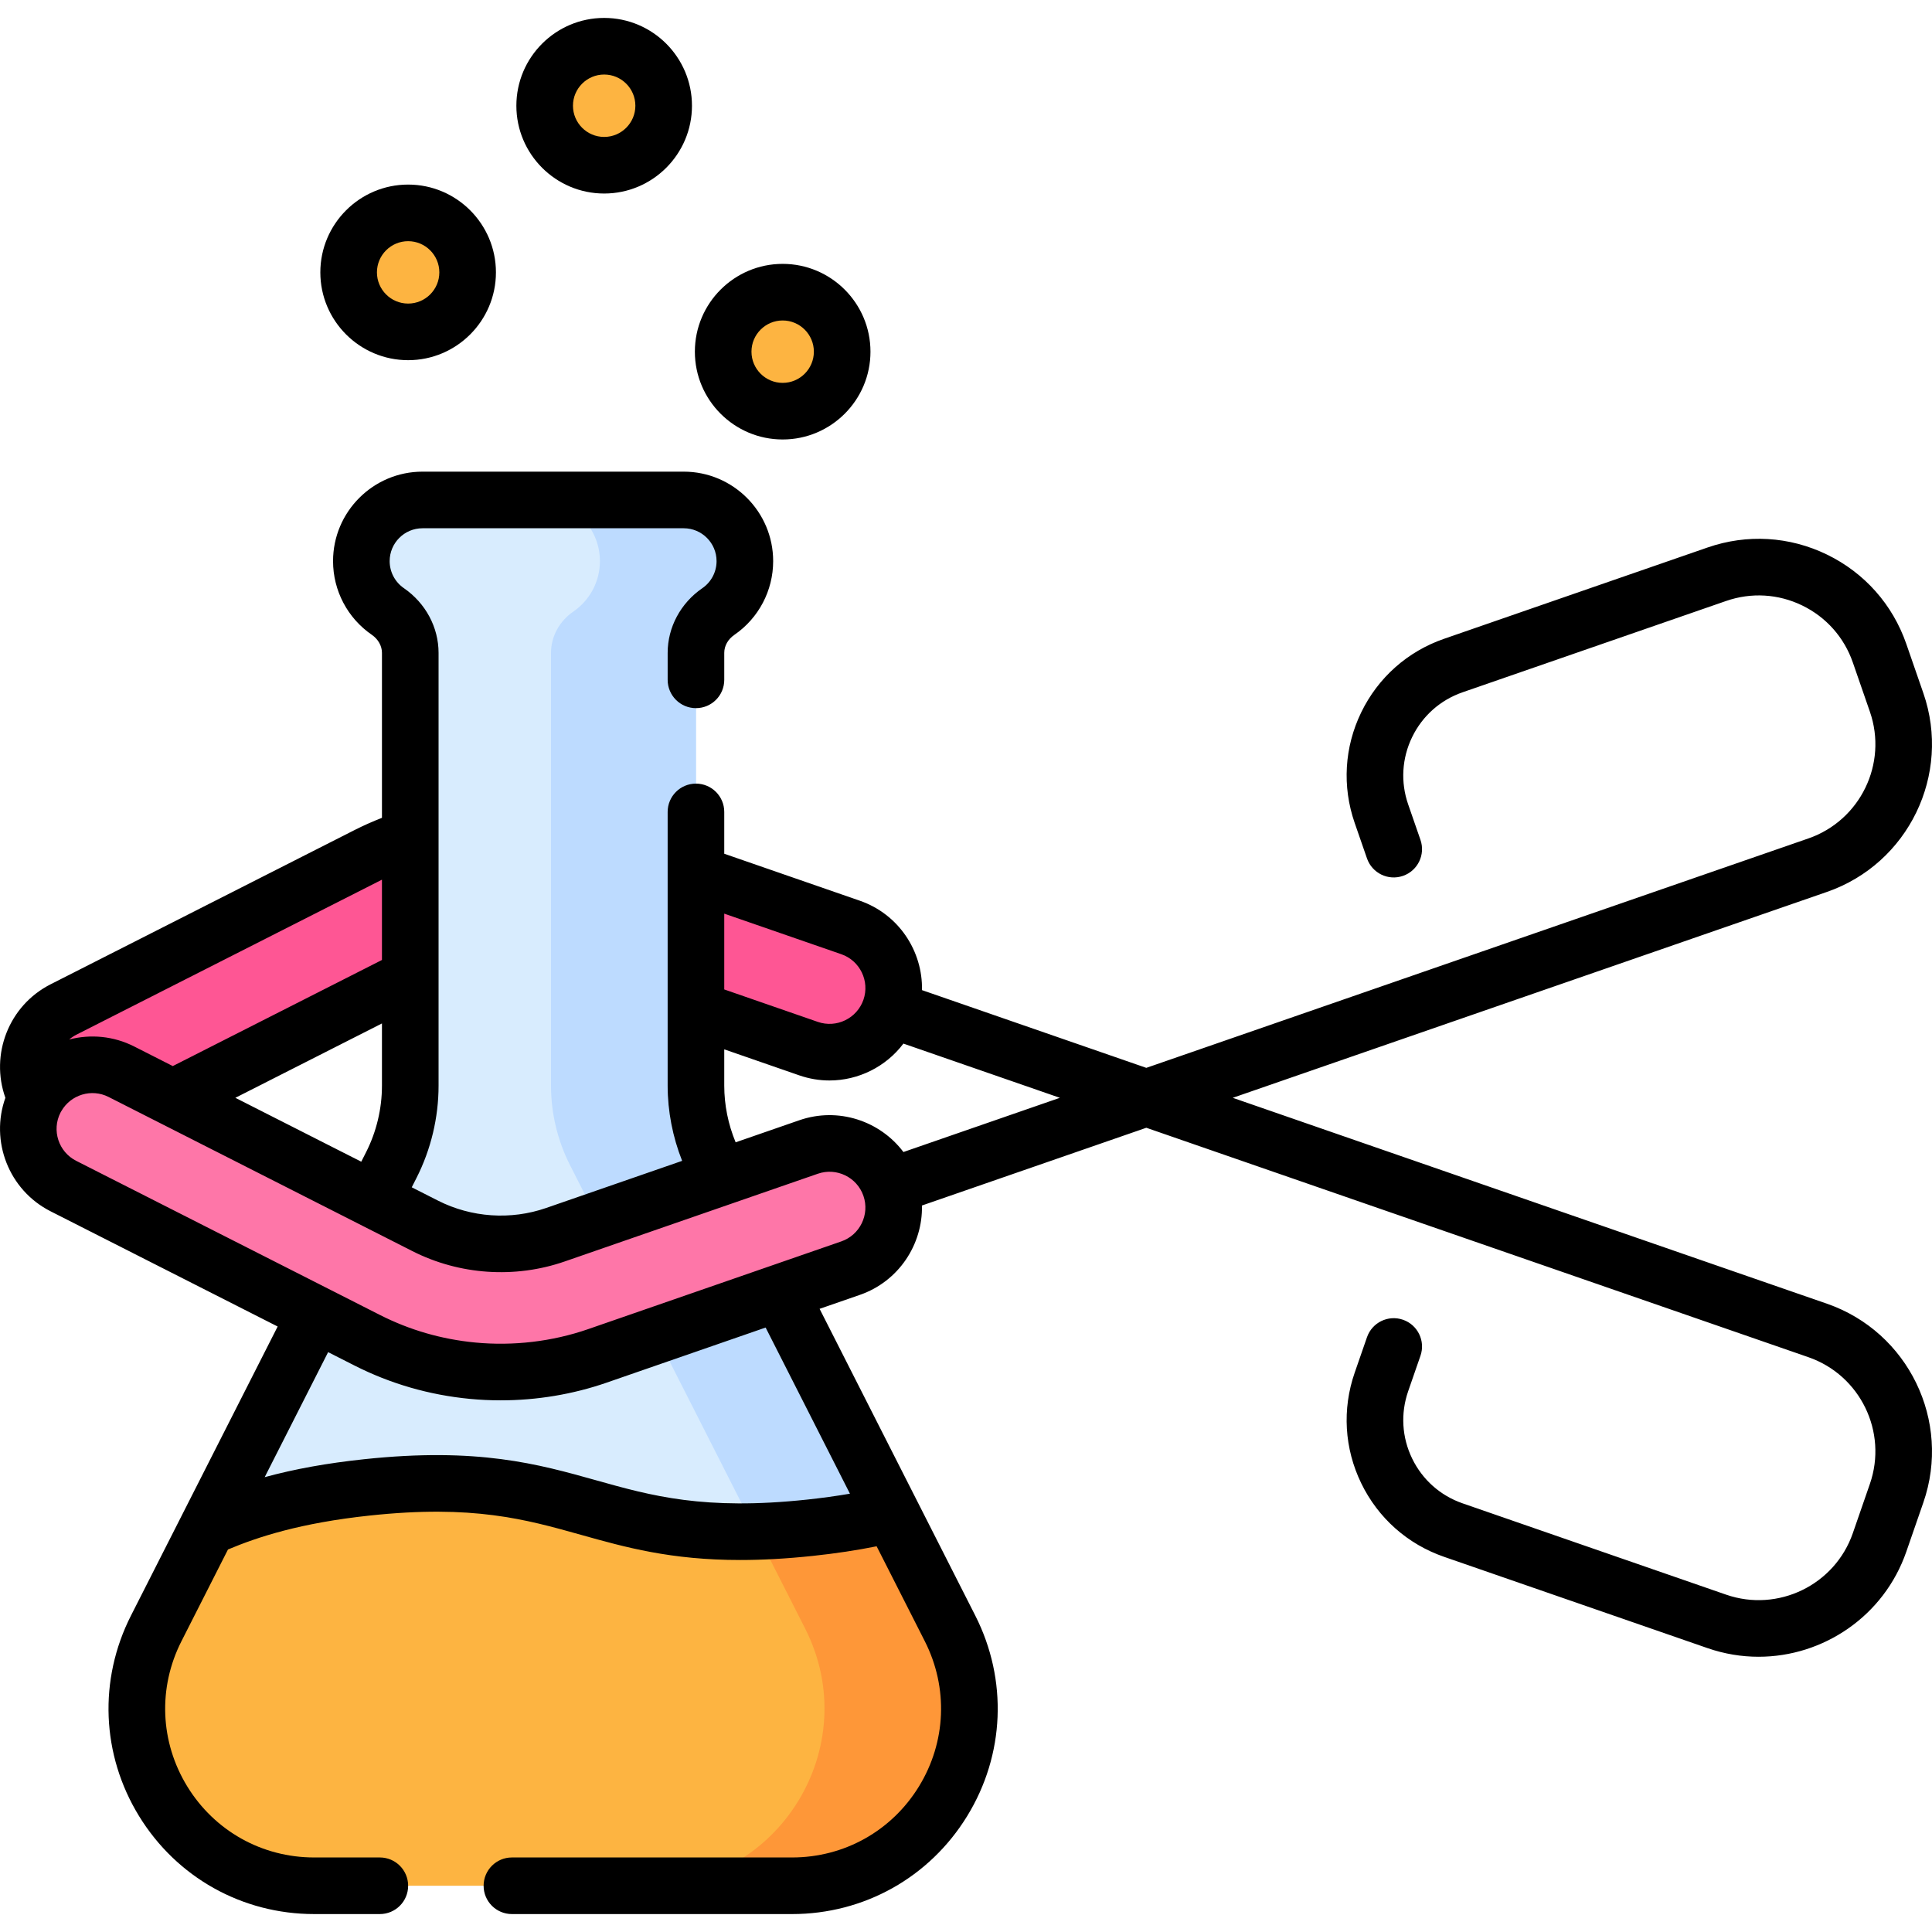 <svg id="Capa_1" enable-background="new 0 0 512 512" viewBox="0 0 512 512" xmlns="http://www.w3.org/2000/svg"><g><g><g><path d="m125.216 218.617c-9.652.926-19.135 3.626-27.885 8.065l-80.523 40.859c-8.368 4.246-11.712 14.472-7.467 22.839 4.246 8.367 14.477 11.706 22.839 7.463l80.525-40.858c10.635-5.396 23.2-6.253 34.47-2.347l67.115 23.26c8.864 3.073 18.545-1.622 21.619-10.489 3.072-8.866-1.626-18.546-10.491-21.619l-67.117-23.258c-10.664-3.694-21.984-4.98-33.085-3.915z" fill="#fe5694"/><path d="m251.778 431.553-62.305-122.791c-3.309-6.523-5.033-13.734-5.033-21.049v-114.696c0-4.421 2.295-8.451 5.937-10.958 4.244-2.921 7.024-7.811 7.024-13.352 0-8.948-7.253-16.205-16.201-16.205h-69.228c-8.948 0-16.201 7.258-16.201 16.206 0 5.541 2.784 10.431 7.028 13.352 3.642 2.507 5.933 6.538 5.933 10.959v114.694c0 7.314-1.723 14.526-5.032 21.049l-62.302 122.791c-15.846 31.23 6.843 68.188 41.863 68.188h126.652c35.019 0 57.711-36.958 41.865-68.188z" fill="#d8ecfe"/><path d="m251.778 431.553-62.305-122.791c-3.309-6.523-5.033-13.734-5.033-21.049v-114.696c0-4.421 2.295-8.451 5.937-10.958 4.244-2.921 7.024-7.811 7.024-13.352 0-8.948-7.253-16.205-16.201-16.205h-38.418c8.948 0 16.201 7.255 16.201 16.203 0 5.541-2.782 10.432-7.026 13.354-3.642 2.507-5.935 6.536-5.935 10.957v114.698c0 7.314 1.725 14.525 5.034 21.048l62.302 122.791c15.846 31.23-6.844 68.187-41.864 68.187h38.417c35.022.001 57.713-36.957 41.867-68.187z" fill="#bddbff"/><path d="m209.913 499.741h-126.653c-35.021 0-57.708-36.961-41.863-68.188l13.571-26.739c10.341-4.61 22.913-8.585 42.281-10.647 57.504-6.128 59.95 16.819 117.442 10.692 8.382-.895 15.494-2.152 21.69-3.658l15.396 30.353c15.846 31.226-6.843 68.187-41.864 68.187z" fill="#fdb441"/><path d="m251.778 431.553-15.396-30.353c-6.196 1.506-13.308 2.764-21.69 3.658-5.219.556-9.981.87-14.375.991l13.042 25.704c15.846 31.23-6.844 68.187-41.864 68.187h38.417c35.022.001 57.711-36.96 41.866-68.187z" fill="#fe9738"/><path d="m125.216 363.243c-9.652-.926-19.135-3.628-27.885-8.067l-80.525-40.859c-8.368-4.246-11.709-14.471-7.464-22.839 4.246-8.367 14.476-11.706 22.838-7.463l80.525 40.858c10.635 5.396 23.2 6.253 34.47 2.347l67.113-23.258c8.864-3.073 18.545 1.622 21.619 10.489 3.072 8.866-1.626 18.544-10.492 21.617l-67.115 23.259c-10.663 3.695-21.983 4.981-33.084 3.916z" fill="#fe76a8"/><g fill="#fdb441"><path d="m207.42 77.436c-8.708 0-15.767 7.059-15.767 15.767s7.059 15.767 15.767 15.767 15.768-7.059 15.768-15.767-7.059-15.767-15.768-15.767z"/><path d="m108.169 56.421c-8.708 0-15.767 7.059-15.767 15.767s7.059 15.767 15.767 15.767 15.768-7.059 15.768-15.767-7.06-15.767-15.768-15.767z"/><path d="m160.118 12.259c-8.708 0-15.767 7.059-15.767 15.767s7.059 15.767 15.767 15.767 15.768-7.059 15.768-15.767-7.06-15.767-15.768-15.767z"/></g></g></g><g><path d="m484.162 345.497-157.47-54.565 157.471-54.566c21.564-7.476 33.026-31.102 25.551-52.663l-4.521-13.051c-3.621-10.449-11.092-18.862-21.037-23.69-9.948-4.828-21.178-5.493-31.627-1.872l-69.843 24.201c-9.68 3.355-17.474 10.277-21.947 19.492-4.473 9.216-5.089 19.622-1.733 29.304l3.26 9.4c1.357 3.913 5.628 5.989 9.543 4.629 3.914-1.357 5.987-5.63 4.629-9.544l-3.259-9.399c-2.043-5.894-1.668-12.229 1.055-17.84 2.724-5.611 7.47-9.826 13.364-11.869l69.843-24.201c6.659-2.309 13.821-1.886 20.165 1.193 6.341 3.078 11.105 8.443 13.414 15.105l4.522 13.053c4.766 13.748-2.542 28.811-16.291 33.578l-175.465 60.801-59.451-20.601c.222-10.346-6.176-20.126-16.462-23.69l-35.938-12.453v-11.082c0-4.142-3.358-7.5-7.5-7.5-4.143 0-7.5 3.358-7.5 7.5v72.543c0 6.797 1.331 13.592 3.838 19.929l-36.059 12.497c-9.355 3.242-19.788 2.532-28.621-1.949l-6.976-3.54 1.264-2.49c3.822-7.529 5.843-15.982 5.843-24.447v-114.693c0-6.769-3.429-13.174-9.183-17.142-2.365-1.625-3.777-4.305-3.777-7.169 0-4.803 3.903-8.71 8.7-8.71h69.232c4.797 0 8.701 3.907 8.701 8.71 0 2.865-1.41 5.546-3.769 7.17-5.756 3.957-9.192 10.365-9.192 17.141v7.15c0 4.142 3.358 7.5 7.5 7.5 4.143 0 7.5-3.358 7.5-7.5v-7.15c0-1.862.98-3.605 2.694-4.783 6.428-4.427 10.266-11.727 10.266-19.528 0-13.074-10.632-23.711-23.701-23.711h-69.232c-13.069 0-23.701 10.637-23.701 23.711 0 7.806 3.844 15.108 10.273 19.525 1.683 1.16 2.688 2.949 2.688 4.786v43.717c-2.486.976-4.93 2.056-7.294 3.257l-80.525 40.863c-11.104 5.639-16.066 18.644-11.978 30.078-4.093 11.436.867 24.44 11.976 30.076l60.18 30.535-38.878 76.619c-8.634 17.01-7.83 36.87 2.149 53.126s27.325 25.961 46.4 25.961h17.41c4.143 0 7.5-3.358 7.5-7.5s-3.358-7.5-7.5-7.5h-17.41c-13.82 0-26.387-7.031-33.616-18.808-7.23-11.777-7.812-26.166-1.557-38.49l12.34-24.321c7.866-3.309 19.195-7.039 37.616-8.999 27.323-2.912 41.207.985 55.908 5.11 11.747 3.296 23.797 6.678 42.223 6.677 5.754 0 12.134-.33 19.316-1.096 6.027-.643 11.581-1.482 16.834-2.539l12.771 25.167c6.251 12.325 5.665 26.715-1.567 38.493-7.231 11.776-19.798 18.806-33.615 18.806h-74.243c-4.143 0-7.5 3.358-7.5 7.5s3.358 7.5 7.5 7.5h74.243c19.072 0 36.417-9.704 46.398-25.957 9.983-16.255 10.79-36.116 2.162-53.129l-41.262-81.309 10.663-3.695c10.287-3.565 16.685-13.343 16.462-23.687l59.456-20.602 175.464 60.801c13.75 4.768 21.057 19.831 16.291 33.581l-4.521 13.05c-4.766 13.752-19.83 21.063-33.578 16.3l-69.842-24.201c-5.895-2.043-10.641-6.258-13.365-11.869-2.723-5.611-3.098-11.946-1.056-17.839l3.26-9.401c1.357-3.914-.715-8.186-4.629-9.543-3.915-1.359-8.186.716-9.543 4.629l-3.261 9.402c-3.355 9.68-2.738 20.086 1.734 29.302 4.473 9.215 12.267 16.137 21.947 19.492l69.842 24.201c4.472 1.549 9.03 2.285 13.515 2.284 17.151-.001 33.226-10.75 39.15-27.847l4.52-13.048c7.476-21.564-3.986-45.189-25.551-52.667zm-292.228-103.371 31.026 10.751c4.943 1.712 7.571 7.132 5.862 12.071-1.72 4.947-7.137 7.578-12.08 5.867l-24.808-8.602zm-171.743 32.103s80.864-41.023 81.03-41.106v21.281l-55.428 28.115-10.231-5.191c-5.536-2.808-11.648-3.3-17.23-1.848.56-.477 1.176-.904 1.859-1.251zm81.03-3.004v16.487c0 6.116-1.458 12.221-4.218 17.656l-1.266 2.493-33.366-16.93zm124.022 124.619c-3.586.616-7.348 1.135-11.351 1.563-27.311 2.909-41.198-.984-55.896-5.109-15.419-4.326-31.36-8.8-61.549-5.584-9.75 1.038-18.325 2.574-26.302 4.75l16.813-33.132 6.971 3.537c9.536 4.838 19.819 7.813 30.564 8.845 2.716.26 5.446.39 8.179.39 9.565 0 19.138-1.587 28.08-4.685l42.147-14.606zm-2.288-66.859-67.116 23.259c-9.475 3.282-19.822 4.504-29.915 3.537-8.871-.851-17.352-3.304-25.209-7.29l-80.528-40.86c-4.666-2.368-6.536-8.091-4.169-12.757.041-.08.09-.152.132-.23.036-.064.075-.127.11-.193 2.493-4.349 7.995-6.039 12.515-3.746l80.528 40.86c12.444 6.313 27.14 7.313 40.321 2.745l67.116-23.259c4.945-1.715 10.361.916 12.075 5.859 1.713 4.945-.915 10.362-5.86 12.075zm16.462-23.687c-6.224-8.263-17.299-11.987-27.59-8.42l-16.875 5.848c-1.973-4.751-3.018-9.884-3.018-15.015v-9.622l19.895 6.898c2.644.916 5.338 1.351 7.991 1.351 7.664-.001 14.965-3.635 19.595-9.774l41.462 14.367z"/><path d="m207.415 116.466c12.831 0 23.268-10.438 23.268-23.268s-10.438-23.268-23.268-23.268-23.268 10.438-23.268 23.268 10.438 23.268 23.268 23.268zm0-31.536c4.559 0 8.268 3.709 8.268 8.268s-3.709 8.268-8.268 8.268-8.268-3.709-8.268-8.268c.001-4.559 3.71-8.268 8.268-8.268z"/><path d="m108.16 95.451c12.831 0 23.268-10.438 23.268-23.268s-10.438-23.268-23.268-23.268-23.268 10.437-23.268 23.267 10.438 23.269 23.268 23.269zm0-31.536c4.559 0 8.268 3.709 8.268 8.267 0 4.559-3.709 8.268-8.268 8.268s-8.268-3.709-8.268-8.268 3.709-8.267 8.268-8.267z"/><path d="m160.111 51.286c12.831 0 23.268-10.438 23.268-23.268s-10.437-23.268-23.268-23.268-23.268 10.438-23.268 23.268 10.438 23.268 23.268 23.268zm0-31.535c4.559 0 8.268 3.709 8.268 8.267s-3.709 8.268-8.268 8.268-8.268-3.709-8.268-8.268 3.709-8.267 8.268-8.267z"/></g></g><g/><g/><g/><g/><g/><g/><g/><g/><g/><g/><g/><g/><g/><g/><g/></svg>